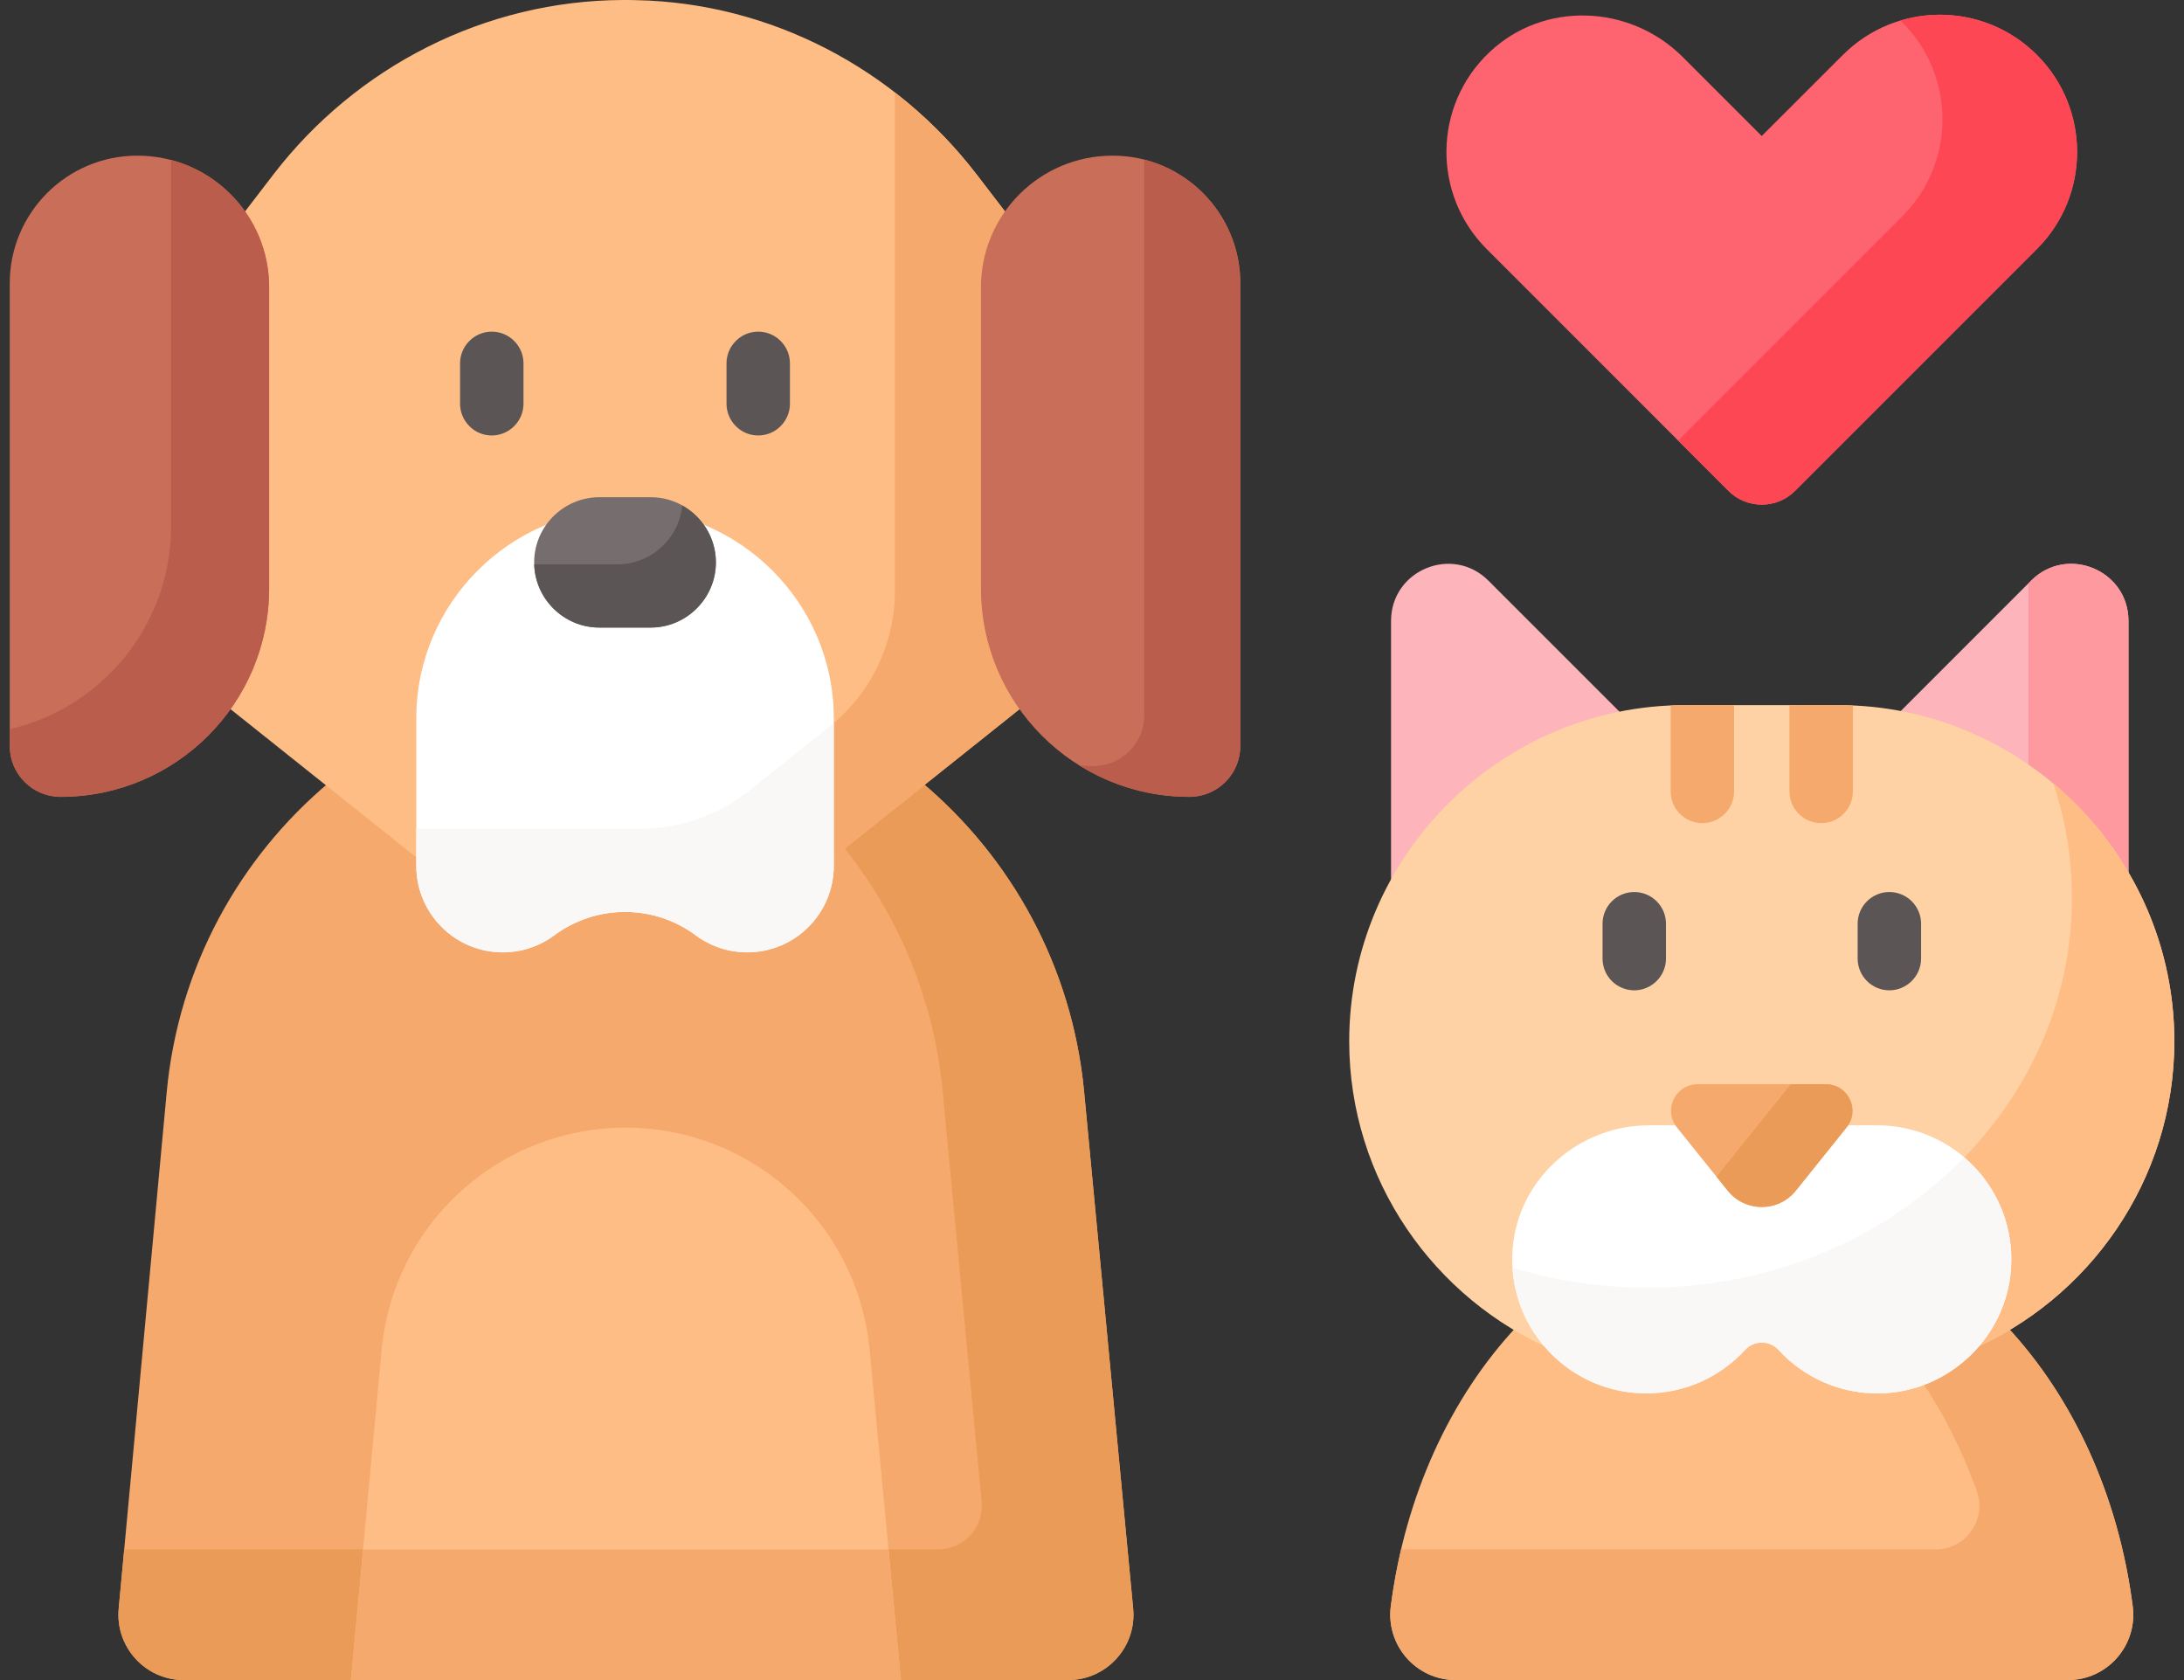 <svg width="26" height="20" viewBox="0 0 26 20" fill="none" xmlns="http://www.w3.org/2000/svg">
<rect x="0" y="0" width="26" height="20" fill="#333333" stroke="none"/>
<path d="M24.249 0.654C23.611 0.016 22.577 0.016 21.939 0.654L20.973 1.619L20.034 0.68C19.403 0.049 18.375 0.01 17.729 0.624C17.06 1.259 17.05 2.316 17.698 2.964L20.577 5.844C20.796 6.062 21.151 6.062 21.369 5.844L24.249 2.964C24.887 2.326 24.887 1.292 24.249 0.654Z" fill="#FE646F"/>
<path d="M24.249 0.654C23.809 0.214 23.18 0.077 22.623 0.245C22.631 0.252 22.639 0.259 22.646 0.266C23.284 0.904 23.284 1.938 22.646 2.576L19.978 5.244L20.577 5.844C20.796 6.062 21.151 6.062 21.369 5.844L24.249 2.964C24.887 2.326 24.887 1.292 24.249 0.654Z" fill="#FD4755"/>
<path d="M23.891 15.792C23.777 15.86 23.659 15.922 23.539 15.978L23.529 15.983L23.521 15.992C23.235 16.326 22.822 16.524 22.388 16.535C22.168 16.541 21.948 16.499 21.745 16.412C21.542 16.326 21.36 16.197 21.211 16.035C21.181 16.002 21.145 15.975 21.104 15.957C21.063 15.94 21.019 15.931 20.975 15.931C20.93 15.931 20.884 15.941 20.843 15.959C20.801 15.977 20.764 16.004 20.733 16.038C20.588 16.194 20.413 16.32 20.217 16.405C20.022 16.491 19.811 16.535 19.598 16.536C19.374 16.536 19.152 16.487 18.949 16.392C18.745 16.298 18.565 16.16 18.42 15.989L18.413 15.981L18.403 15.976C18.284 15.92 18.168 15.859 18.056 15.792C17.273 16.629 16.727 17.798 16.557 19.123C16.498 19.588 16.86 20 17.329 20H24.618C25.087 20 25.449 19.588 25.39 19.123C25.22 17.798 24.674 16.629 23.891 15.792Z" fill="#FFBD86"/>
<path d="M25.389 19.123C25.22 17.798 24.674 16.629 23.891 15.792C23.777 15.86 23.659 15.922 23.539 15.978L23.529 15.983L23.521 15.992C23.348 16.194 23.127 16.348 22.877 16.441C23.142 16.835 23.364 17.276 23.534 17.751C23.654 18.089 23.404 18.444 23.045 18.444H16.68C16.628 18.668 16.587 18.895 16.557 19.122C16.498 19.588 16.86 20 17.329 20H24.618C25.087 20 25.449 19.588 25.389 19.123Z" fill="#F6A96C"/>
<path d="M25.339 10.467V7.392C25.339 6.787 24.608 6.484 24.18 6.912L22.591 8.501C23.772 8.715 24.772 9.454 25.339 10.467Z" fill="#FDB4BA"/>
<path d="M24.18 6.912L24.148 6.944V9.151C24.639 9.495 25.046 9.945 25.339 10.467V7.392C25.339 6.787 24.608 6.484 24.18 6.912Z" fill="#FE99A0"/>
<path d="M19.316 8.509L17.719 6.912C17.291 6.484 16.56 6.787 16.56 7.392V10.556C17.111 9.509 18.118 8.738 19.316 8.509Z" fill="#FDB4BA"/>
<path d="M21.884 8.394H20.063C17.862 8.394 16.062 10.195 16.062 12.395C16.062 14.044 17.073 15.468 18.505 16.078C18.501 16.074 18.497 16.071 18.493 16.067C18.2 15.766 18.046 15.369 18.057 14.948C18.08 14.122 18.786 13.45 19.631 13.45H22.349C22.779 13.45 23.178 13.623 23.473 13.937C23.767 14.25 23.914 14.66 23.887 15.091C23.863 15.476 23.694 15.824 23.435 16.081C24.871 15.473 25.885 14.047 25.885 12.395C25.885 10.195 24.084 8.394 21.884 8.394Z" fill="#FED2A4"/>
<path d="M24.445 9.329C24.592 9.767 24.666 10.226 24.666 10.689C24.666 11.894 24.166 12.991 23.346 13.816C23.39 13.854 23.432 13.894 23.473 13.937C23.767 14.25 23.914 14.66 23.887 15.091C23.863 15.476 23.694 15.824 23.435 16.081C24.871 15.473 25.885 14.047 25.885 12.395C25.885 11.167 25.323 10.064 24.445 9.329Z" fill="#FFBD86"/>
<path d="M22.349 13.396H19.631C18.762 13.396 18.027 14.078 18.003 14.947C17.978 15.849 18.702 16.587 19.598 16.587C20.062 16.587 20.48 16.389 20.771 16.073C20.88 15.954 21.064 15.951 21.173 16.069C21.473 16.397 21.908 16.599 22.39 16.587C23.208 16.566 23.89 15.912 23.941 15.095C24 14.167 23.264 13.396 22.349 13.396Z" fill="white"/>
<path d="M23.383 13.778C22.458 14.73 21.111 15.329 19.611 15.329C19.05 15.329 18.51 15.245 18.006 15.09C18.057 15.926 18.75 16.587 19.598 16.587C20.062 16.587 20.48 16.389 20.771 16.073C20.88 15.955 21.064 15.951 21.173 16.07C21.473 16.397 21.908 16.599 22.39 16.587C23.208 16.567 23.89 15.912 23.941 15.095C23.974 14.567 23.751 14.091 23.383 13.778Z" fill="#FAF7F7"/>
<path d="M21.378 14.175L21.983 13.421C22.15 13.214 22.002 12.907 21.737 12.907H20.21C19.944 12.907 19.797 13.214 19.963 13.421L20.569 14.175C20.777 14.433 21.17 14.433 21.378 14.175ZM13.49 19.149L12.906 12.996C12.765 11.508 12.038 10.206 10.967 9.309L9.874 10.181V10.307C9.874 10.846 9.435 11.285 8.896 11.285C8.687 11.285 8.48 11.217 8.313 11.092C8.061 10.905 7.755 10.803 7.441 10.804C7.126 10.803 6.82 10.905 6.569 11.092C6.4 11.217 6.195 11.285 5.986 11.285C5.446 11.285 5.007 10.846 5.007 10.307V10.181L3.92 9.313C2.848 10.212 2.122 11.517 1.984 13.007L1.413 19.15C1.371 19.606 1.73 20 2.188 20H12.716C13.174 20 13.533 19.605 13.49 19.149Z" fill="#F6A96C"/>
<path d="M13.49 19.149L12.906 12.996C12.765 11.508 12.038 10.206 10.967 9.309L10.024 10.061C10.684 10.874 11.118 11.883 11.223 12.996L11.686 17.877C11.715 18.181 11.476 18.444 11.17 18.444H1.479L1.413 19.15C1.371 19.606 1.73 20 2.188 20H12.716C13.174 20 13.533 19.605 13.49 19.149Z" fill="#EA9B58"/>
<path d="M4.178 20L4.543 16.071C4.611 15.345 4.944 14.675 5.483 14.185C6.021 13.694 6.719 13.424 7.448 13.424C8.175 13.424 8.872 13.693 9.411 14.183C9.949 14.672 10.283 15.341 10.352 16.065L10.725 20L4.178 20Z" fill="#FFBD86"/>
<path d="M4.323 18.445L4.178 20H10.725L10.577 18.445H4.323Z" fill="#F6A96C"/>
<path d="M12.178 8.409C11.896 8.012 11.729 7.527 11.729 7.004V3.42C11.729 3.113 11.822 2.813 11.997 2.56L11.626 2.076C10.656 0.814 9.172 0.036 7.581 0.002C7.525 0 7.469 -0 7.413 6.08014e-05C5.782 0.007 4.248 0.784 3.254 2.078L2.884 2.56C3.058 2.813 3.152 3.113 3.152 3.42V7.004C3.152 7.527 2.985 8.012 2.703 8.409L5.007 10.247V8.548C5.007 7.206 6.099 6.114 7.44 6.114C8.782 6.114 9.874 7.206 9.874 8.548V10.247L12.178 8.409Z" fill="#FFBD86"/>
<path d="M11.73 7.004V3.42C11.729 3.113 11.823 2.813 11.998 2.561L11.626 2.077C11.345 1.711 11.019 1.383 10.654 1.101V7.029C10.654 7.341 10.584 7.648 10.449 7.929C10.314 8.209 10.117 8.456 9.874 8.65V10.247L12.179 8.409C11.896 8.012 11.73 7.527 11.73 7.004Z" fill="#F6A96C"/>
<path d="M7.441 6.062C6.074 6.062 4.956 7.181 4.956 8.548V10.307C4.956 10.876 5.417 11.337 5.986 11.337C6.207 11.337 6.422 11.266 6.599 11.134C6.843 10.953 7.138 10.856 7.441 10.856C7.744 10.856 8.038 10.953 8.282 11.134C8.459 11.266 8.675 11.337 8.896 11.337C9.464 11.337 9.926 10.876 9.926 10.307V8.548C9.926 7.181 8.807 6.062 7.441 6.062Z" fill="white"/>
<path d="M9.874 8.65L8.917 9.413C8.55 9.707 8.094 9.866 7.624 9.866H4.956V10.307C4.956 10.876 5.417 11.337 5.986 11.337C6.207 11.337 6.422 11.266 6.599 11.134C6.843 10.953 7.138 10.856 7.441 10.856C7.744 10.856 8.038 10.953 8.282 11.134C8.459 11.266 8.675 11.337 8.896 11.337C9.464 11.337 9.926 10.876 9.926 10.307V8.606C9.908 8.621 9.891 8.636 9.874 8.65Z" fill="#FAF7F7"/>
<path d="M0.116 3.373V8.881C0.116 9.215 0.387 9.486 0.721 9.486C2.092 9.486 3.204 8.375 3.204 7.004V3.42C3.204 2.554 2.502 1.853 1.636 1.853C0.797 1.852 0.116 2.533 0.116 3.373Z" fill="#C96E59"/>
<path d="M2.037 1.904V6.262C2.037 7.44 1.216 8.426 0.116 8.68V8.88C0.116 9.215 0.387 9.486 0.721 9.486C2.092 9.486 3.204 8.375 3.204 7.004V3.42C3.204 2.693 2.709 2.081 2.037 1.904Z" fill="#BB5D4C"/>
<path d="M7.747 7.47H7.135C6.708 7.47 6.359 7.121 6.359 6.695C6.359 6.268 6.708 5.919 7.135 5.919H7.747C8.173 5.919 8.523 6.268 8.523 6.695C8.523 7.121 8.173 7.47 7.747 7.47Z" fill="#766E6E"/>
<path d="M8.122 6.017C8.084 6.409 7.752 6.718 7.351 6.718H6.36C6.372 7.134 6.716 7.471 7.134 7.471H7.747C8.173 7.471 8.522 7.121 8.522 6.695C8.522 6.404 8.36 6.15 8.122 6.017Z" fill="#5B5555"/>
<path d="M14.766 3.373V8.881C14.766 9.215 14.495 9.486 14.16 9.486C12.789 9.486 11.678 8.375 11.678 7.004V3.42C11.678 2.554 12.379 1.853 13.245 1.853C14.085 1.852 14.766 2.533 14.766 3.373Z" fill="#C96E59"/>
<path d="M13.622 1.9V8.514C13.622 8.848 13.351 9.119 13.017 9.119C12.961 9.119 12.906 9.117 12.852 9.113C13.244 9.357 13.697 9.487 14.16 9.486C14.494 9.486 14.765 9.215 14.765 8.88V3.373C14.765 2.664 14.28 2.068 13.622 1.9Z" fill="#BB5D4C"/>
<path d="M21.737 12.907H21.319L20.435 14.008L20.569 14.175C20.777 14.433 21.17 14.433 21.378 14.175L21.983 13.421C22.15 13.214 22.002 12.907 21.737 12.907Z" fill="#EA9B58"/>
<path d="M22.492 11.789C22.392 11.789 22.296 11.749 22.225 11.678C22.154 11.607 22.115 11.511 22.115 11.411V10.996C22.115 10.788 22.284 10.619 22.492 10.619C22.701 10.619 22.87 10.788 22.87 10.996V11.411C22.87 11.511 22.83 11.607 22.759 11.678C22.688 11.749 22.592 11.789 22.492 11.789ZM19.455 11.789C19.355 11.789 19.259 11.749 19.188 11.678C19.117 11.607 19.078 11.511 19.078 11.411V10.996C19.078 10.788 19.247 10.619 19.455 10.619C19.664 10.619 19.833 10.788 19.833 10.996V11.411C19.833 11.511 19.793 11.607 19.722 11.678C19.651 11.749 19.555 11.789 19.455 11.789Z" fill="#5B5555"/>
<path d="M21.884 8.394H21.303V9.421C21.303 9.63 21.472 9.799 21.681 9.799C21.889 9.799 22.058 9.63 22.058 9.421V8.399C22 8.396 21.942 8.395 21.884 8.394ZM20.266 9.799C20.366 9.799 20.462 9.759 20.533 9.688C20.604 9.617 20.644 9.521 20.644 9.421V8.394H20.063C20.005 8.394 19.947 8.396 19.889 8.399V9.421C19.889 9.521 19.928 9.617 19.999 9.688C20.07 9.759 20.166 9.799 20.266 9.799Z" fill="#F6A96C"/>
<path d="M5.855 5.184C5.754 5.184 5.658 5.144 5.588 5.073C5.517 5.002 5.477 4.906 5.477 4.806V4.325C5.477 4.225 5.517 4.129 5.588 4.059C5.658 3.988 5.754 3.948 5.855 3.948C5.955 3.948 6.051 3.988 6.121 4.059C6.192 4.129 6.232 4.225 6.232 4.325V4.806C6.232 4.856 6.222 4.905 6.203 4.951C6.184 4.996 6.156 5.038 6.121 5.073C6.086 5.108 6.045 5.136 5.999 5.155C5.953 5.174 5.904 5.184 5.855 5.184ZM9.026 5.184C8.926 5.184 8.83 5.144 8.76 5.073C8.689 5.002 8.649 4.906 8.649 4.806V4.325C8.649 4.225 8.689 4.129 8.76 4.059C8.83 3.988 8.926 3.948 9.026 3.948C9.127 3.948 9.223 3.988 9.293 4.059C9.364 4.129 9.404 4.225 9.404 4.325V4.806C9.404 4.906 9.364 5.002 9.293 5.073C9.223 5.144 9.127 5.184 9.026 5.184Z" fill="#5B5555"/>
</svg>
